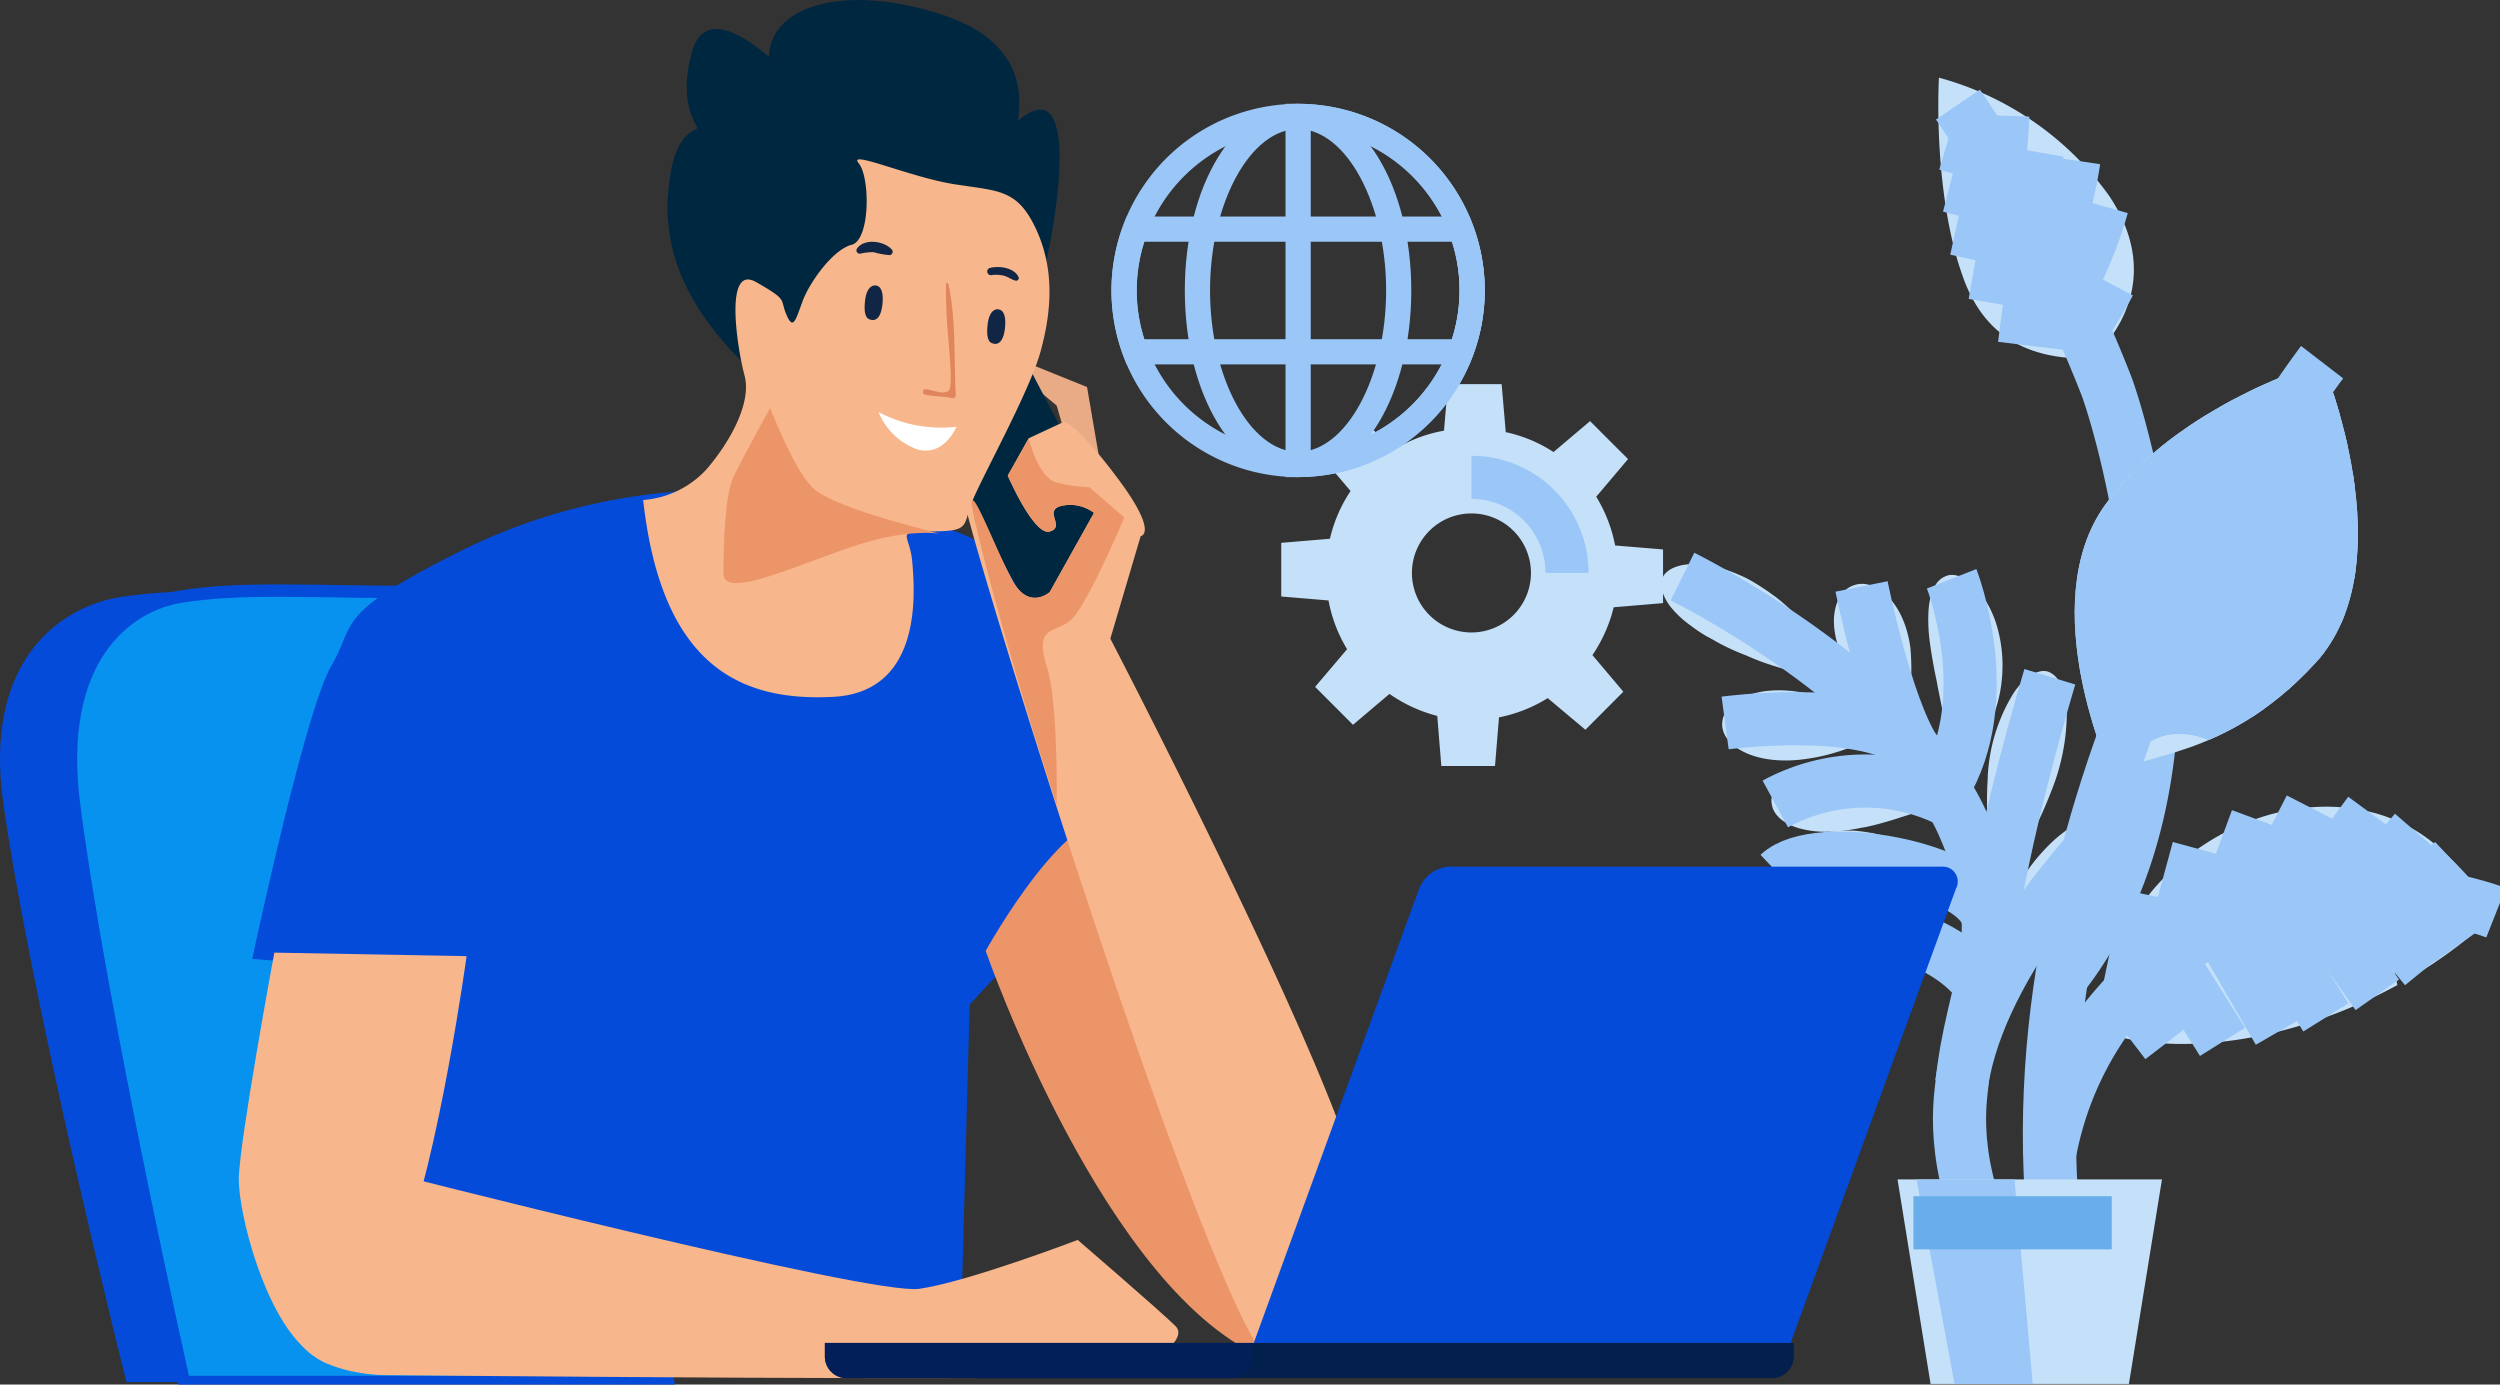 <svg xmlns="http://www.w3.org/2000/svg" xmlns:xlink="http://www.w3.org/1999/xlink" width="201" height="111.318" viewBox="0 0 201 111.318">
  <rect x="0" y="0" width="201" height="111.318" fill="#333333" stroke="none"/>
  <defs>
    <clipPath id="clip-path">
      <rect id="Retângulo_2057" data-name="Retângulo 2057" width="201" height="111.318" fill="none"/>
    </clipPath>
    <clipPath id="clip-path-2">
      <path id="Caminho_6977" data-name="Caminho 6977" d="M413.861,83.261c-5.847,8.1.53,21.824.53,21.824,1.871-1.919,8.952-1.03,16.339-9.065s.554-24.2.554-24.2-11.575,3.339-17.423,11.443" transform="translate(-411.393 -71.818)" fill="none"/>
    </clipPath>
  </defs>
  <g id="Grupo_4802" data-name="Grupo 4802" transform="translate(-570.765 -1036.129)">
    <g id="Grupo_4800" data-name="Grupo 4800" transform="translate(570.765 1036.129)">
      <g id="Grupo_4795" data-name="Grupo 4795">
        <g id="Grupo_4794" data-name="Grupo 4794" clip-path="url(#clip-path)">
          <path id="Caminho_6914" data-name="Caminho 6914" d="M144.157,34.014S157,36.579,161.37,35.031s-1.495-4.184.389-9.954,4.491-21.482-2.086-14.52-3.783,11.884-2.3,7.817,8.171-13.775-3.3-17.318-18.01,2.389-10,9.578-7.4-14.385-9.7-6.569,4.606,9.462,6.9,10.24-6.938-9.21-8.6-.681,3.742,14.586,11.478,20.39" transform="translate(-78.703 0)" fill="#002740"/>
          <path id="Caminho_6915" data-name="Caminho 6915" d="M329.547,115.191s4.082.514,15.083,8.368" transform="translate(-195.926 -68.485)" fill="#c5e1f9"/>
          <path id="Caminho_6916" data-name="Caminho 6916" d="M336.221,119.164a17.965,17.965,0,0,1-1.748-.77c-.267-.135-.522-.275-.764-.416s-.478-.255-.7-.387a11.473,11.473,0,0,1-1.2-.814,7.678,7.678,0,0,1-.937-.774,7.49,7.49,0,0,1-.686-.752,4.528,4.528,0,0,1-.259-.373,3.55,3.55,0,0,1-.189-.347,3.352,3.352,0,0,1-.141-.348c-.018-.057-.037-.116-.052-.173a1.324,1.324,0,0,1-.024-.162,2.1,2.1,0,0,1-.007-.649.991.991,0,0,1,.275-.6,2.249,2.249,0,0,1,.284-.247,2.1,2.1,0,0,1,.373-.207,3.473,3.473,0,0,1,.973-.257,5.359,5.359,0,0,1,.592-.047,5.222,5.222,0,0,1,.632.026,9.644,9.644,0,0,1,1.422.243,13.819,13.819,0,0,1,1.536.55c.266.115.547.235.817.379s.536.3.811.474c.545.339,1.105.727,1.669,1.161a16.873,16.873,0,0,1,1.514,1.4c.27.275.544.568.819.871s.551.611.8.944a33.765,33.765,0,0,1,2.567,3.675,36.52,36.52,0,0,1-4.163-.963l-.562-.169-.566-.159c-.376-.107-.746-.221-1.1-.339a18.253,18.253,0,0,1-1.988-.774" transform="translate(-195.895 -66.494)" fill="#c5e1f9"/>
          <path id="Caminho_6917" data-name="Caminho 6917" d="M341.5,143.329s12.9.54,13.431.6" transform="translate(-203.031 -85.214)" fill="#c5e1f9"/>
          <path id="Caminho_6918" data-name="Caminho 6918" d="M348.263,142.392c-4.333.628-6.92-1.2-6.768-2.9.057-1.709,2.822-3.294,7.015-2.316a16.528,16.528,0,0,1,3.311,1.191,21.59,21.59,0,0,1,3.106,1.723A27.029,27.029,0,0,1,351.7,141.5a15.555,15.555,0,0,1-3.436.89" transform="translate(-203.025 -81.376)" fill="#c5e1f9"/>
          <path id="Caminho_6919" data-name="Caminho 6919" d="M364.866,122.68c-2.06-3.46-1.229-6.306.405-6.8,1.611-.575,4.026,1.2,4.531,5.087a20.375,20.375,0,0,1-.511,6.5,18,18,0,0,1-4.425-4.784" transform="translate(-216.199 -68.831)" fill="#c5e1f9"/>
          <path id="Caminho_6920" data-name="Caminho 6920" d="M385.618,114.343s4.213,8.434.365,16.337" transform="translate(-229.262 -67.98)" fill="#c5e1f9"/>
          <path id="Caminho_6921" data-name="Caminho 6921" d="M383.043,122.6c-.126-.586-.234-1.135-.326-1.66s-.172-1.019-.233-1.488a13.442,13.442,0,0,1-.115-2.5c.088-1.45.527-2.463,1.311-2.806.757-.4,1.956.071,2.987,1.477a8.426,8.426,0,0,1,1.287,2.787,11.3,11.3,0,0,1,.312,4.017,10.722,10.722,0,0,1-.421,2.149,13.24,13.24,0,0,1-.97,2.377,12.265,12.265,0,0,1-1.383,2.087c-.119.152-.246.3-.373.429s-.249.264-.367.386c-.25.24-.49.446-.707.628,0-.287-.008-.592-.013-.909s-.02-.652-.047-.994c-.041-.681-.122-1.394-.218-2.093s-.233-1.393-.363-2.048-.266-1.274-.361-1.837" transform="translate(-227.321 -67.785)" fill="#c5e1f9"/>
          <path id="Caminho_6922" data-name="Caminho 6922" d="M351.343,158.376s7.6-1.617,14.283-.273" transform="translate(-208.884 -93.68)" fill="#c5e1f9"/>
          <path id="Caminho_6923" data-name="Caminho 6923" d="M358.68,156.221c-.538.107-1.049.207-1.533.257a12.183,12.183,0,0,1-1.375.1,8.042,8.042,0,0,1-2.261-.271c-1.275-.36-2.078-1.062-2.219-1.906-.189-.834.386-1.828,1.645-2.558a7.207,7.207,0,0,1,2.371-.817,9.968,9.968,0,0,1,1.522-.14,11.514,11.514,0,0,1,1.716.114,13.454,13.454,0,0,1,3.715,1.11c.331.152.657.3.973.466s.617.345.9.517.537.341.792.531.459.345.649.505c-.24.085-.5.173-.765.26s-.547.167-.837.272l-1.8.594-.458.143-.457.148c-.3.1-.6.182-.9.269s-.585.167-.864.233-.554.134-.814.178" transform="translate(-208.833 -89.705)" fill="#c5e1f9"/>
          <path id="Caminho_6924" data-name="Caminho 6924" d="M352.747,172.619s4.467-3.369,16.3,1.89" transform="translate(-209.719 -101.995)" fill="#c5e1f9"/>
          <path id="Caminho_6925" data-name="Caminho 6925" d="M360.434,170.424q-.462,0-.892-.027l-.212-.015c-.07,0-.138,0-.206,0-.137,0-.271-.007-.4-.015-.531-.045-1-.048-1.454-.108a15.1,15.1,0,0,1-2.241-.328,6.325,6.325,0,0,1-1.568-.548,2.831,2.831,0,0,1-1.014-.851,1.3,1.3,0,0,1,0-1.419,4,4,0,0,1,1.727-1.6q.317-.162.689-.315c.243-.09.5-.167.77-.243.136-.035.277-.078.416-.1s.283-.049.43-.071.3-.041.448-.058a4.114,4.114,0,0,1,.463-.035c.31-.009.63-.008.96,0l.249.011.245.027c.166.019.333.041.5.065s.342.053.515.081c.086.016.174.03.26.048l.255.065q.515.133,1.044.3a6.883,6.883,0,0,1,.93.354c.328.143.672.305,1.024.482s.692.4,1.045.621a10.906,10.906,0,0,1,1.038.7c.336.251.664.506.979.759.157.128.311.254.463.38s.292.264.432.394c.555.524,1.04,1.018,1.414,1.443-.576.032-1.239.047-1.941.045l-.533-.006-.55.012c-.371.006-.744.007-1.117,0-.186,0-.372-.009-.558-.007s-.374.007-.559.011c-.369,0-.729,0-1.084-.01s-.7.007-1.024,0-.649-.036-.944-.036" transform="translate(-209.413 -97.909)" fill="#c5e1f9"/>
          <path id="Caminho_6926" data-name="Caminho 6926" d="M400.443,133.5c-1.64,2.854-4.294,17.587-4.294,17.587" transform="translate(-235.523 -79.369)" fill="#c5e1f9"/>
          <path id="Caminho_6927" data-name="Caminho 6927" d="M394.01,141.6a14.03,14.03,0,0,1,2.082-6.773,4.778,4.778,0,0,1,1.629-1.557,2.084,2.084,0,0,1,.4-.158,1.415,1.415,0,0,1,.379-.06,1.1,1.1,0,0,1,.622.184,1.691,1.691,0,0,1,.489.438,2.81,2.81,0,0,1,.2.288,3.245,3.245,0,0,1,.174.343,5.521,5.521,0,0,1,.386,1.934,17.11,17.11,0,0,1-1.252,6.483,32.233,32.233,0,0,1-1.919,4.12,45.624,45.624,0,0,1-2.367,3.977,30.208,30.208,0,0,1-.817-9.22" transform="translate(-234.197 -79.106)" fill="#c5e1f9"/>
          <path id="Caminho_6928" data-name="Caminho 6928" d="M404.7,162.721s-7.577,6.623-10.858,14.75" transform="translate(-234.152 -96.743)" fill="#c5e1f9"/>
          <path id="Caminho_6929" data-name="Caminho 6929" d="M396.266,167.429c.1-.173.193-.342.29-.508s.2-.321.308-.477c.206-.311.413-.61.624-.892a15.317,15.317,0,0,1,1.3-1.5,10.642,10.642,0,0,1,2.533-1.936c1.591-.837,2.865-.806,3.385-.127.571.639.478,1.851-.243,3.348a14.214,14.214,0,0,1-1.545,2.453c-.343.431-.7.892-1.123,1.347-.4.469-.868.933-1.345,1.423-.8.811-2.016,1.887-3.257,3.009l-.925.843c-.294.284-.589.568-.879.838s-.552.541-.811.79-.5.487-.729.7c0-.3,0-.635.012-.992a10.032,10.032,0,0,1,.081-1.128c.048-.388.107-.8.175-1.216.032-.212.081-.416.125-.627l.149-.633q.081-.322.162-.642c.06-.211.129-.419.2-.628.137-.416.275-.839.438-1.238s.335-.786.512-1.16.375-.715.567-1.044" transform="translate(-234.153 -96.007)" fill="#c5e1f9"/>
          <path id="Caminho_6930" data-name="Caminho 6930" d="M352.414,186.061a23.55,23.55,0,0,1,15.777,2.692" transform="translate(-209.521 -110.399)" fill="#c5e1f9"/>
          <path id="Caminho_6931" data-name="Caminho 6931" d="M360.248,184.574c-.3,0-.585,0-.862-.014s-.551-.006-.811-.022l-.386-.026c-.126,0-.252-.012-.375-.02-.243-.015-.482-.048-.712-.07a11.638,11.638,0,0,1-2.388-.479c-1.338-.433-2.19-1.106-2.344-1.946a1.561,1.561,0,0,1,.369-1.332,4.208,4.208,0,0,1,1.7-1.21,8.273,8.273,0,0,1,2.91-.6c.287-.007.582,0,.887.017.152.007.306.016.463.029s.314.041.474.064c.32.05.646.1.978.178s.668.178,1.008.284a6.739,6.739,0,0,1,.911.335c.32.141.663.284,1,.472s.689.395,1.036.608a5.671,5.671,0,0,1,.512.345l.5.371.487.376c.162.126.309.271.459.405.3.274.577.545.839.807a16.068,16.068,0,0,1,1.242,1.541c-.565-.014-1.2-.051-1.865-.092-.34,0-.689-.01-1.036-.02l-.523-.019-.533.006c-.355,0-.7,0-1.05,0-.35.015-.693.021-1.025.021s-.66.014-.973.011-.607-.024-.9-.02" transform="translate(-209.479 -106.336)" fill="#c5e1f9"/>
          <path id="Caminho_6932" data-name="Caminho 6932" d="M333.624,114.323s17.575,8.7,22.551,19.912c4.214,9.493.717,12.448-.114,21.14-.11,1.157-1.16,7.42,3.811,15.448" transform="translate(-198.35 -67.969)" fill="none" stroke="#9ac7f7" stroke-width="4.273"/>
          <path id="Caminho_6933" data-name="Caminho 6933" d="M369.126,116.287s1.93,9.612,4.316,13.252" transform="translate(-219.457 -69.136)" fill="none" stroke="#9ac7f7" stroke-width="4.273"/>
          <path id="Caminho_6934" data-name="Caminho 6934" d="M342.072,142.855s10.357-1.4,14.767,1.466" transform="translate(-203.372 -84.729)" fill="none" stroke="#9ac7f7" stroke-width="4.273"/>
          <path id="Caminho_6935" data-name="Caminho 6935" d="M385.99,114.764s3.762,9.567-.678,16.847" transform="translate(-229.08 -68.231)" fill="none" stroke="#9ac7f7" stroke-width="4.273"/>
          <path id="Caminho_6936" data-name="Caminho 6936" d="M352.021,156.715a15.145,15.145,0,0,1,14.13-.183" transform="translate(-209.287 -92.077)" fill="none" stroke="#9ac7f7" stroke-width="4.273"/>
          <path id="Caminho_6937" data-name="Caminho 6937" d="M399.108,134.2s-3.933,12.93-5.016,21.915" transform="translate(-234.3 -79.787)" fill="none" stroke="#9ac7f7" stroke-width="4.273"/>
          <path id="Caminho_6938" data-name="Caminho 6938" d="M352.709,171.449c3.069-2.9,15.672-.511,16.792,3.4" transform="translate(-209.696 -101.168)" fill="none" stroke="#9ac7f7" stroke-width="4.273"/>
          <path id="Caminho_6939" data-name="Caminho 6939" d="M401.046,163.97s-10.569,10.427-12.079,20.654" transform="translate(-231.253 -97.485)" fill="none" stroke="#9ac7f7" stroke-width="4.273"/>
          <path id="Caminho_6940" data-name="Caminho 6940" d="M354.429,184.22s10.47-2.228,15.543,4.3" transform="translate(-210.719 -109.306)" fill="none" stroke="#9ac7f7" stroke-width="4.273"/>
          <path id="Caminho_6941" data-name="Caminho 6941" d="M439.3,171.113l2.608,2.051a34.6,34.6,0,0,0,5.984-4.677,28.024,28.024,0,0,0-4.7-5.317c-8.937-7.817-26.332-.766-27.383,14.783,4.8,1.729,11.669,1.437,18.847-1.235a40.663,40.663,0,0,0,5.3-2.417Z" transform="translate(-247.208 -95.102)" fill="#c5e1f9"/>
          <path id="Caminho_6942" data-name="Caminho 6942" d="M442.239,178.483s-18.365-7.242-31.032,8.118a27.207,27.207,0,0,0-4.909,11.538" transform="translate(-241.557 -105.099)" fill="none" stroke="#9ac7f7" stroke-width="4.273"/>
          <line id="Linha_121" data-name="Linha 121" x1="2.867" y2="2.72" transform="translate(194.382 69.243)" fill="none" stroke="#9ac7f7" stroke-width="4.273"/>
          <line id="Linha_122" data-name="Linha 122" x1="4.197" y2="4.851" transform="translate(189.974 66.822)" fill="none" stroke="#9ac7f7" stroke-width="4.273"/>
          <line id="Linha_123" data-name="Linha 123" x1="4.952" y2="6.739" transform="translate(185.566 65.324)" fill="none" stroke="#9ac7f7" stroke-width="4.273"/>
          <line id="Linha_124" data-name="Linha 124" x1="4.19" y2="8.183" transform="translate(181.568 64.928)" fill="none" stroke="#9ac7f7" stroke-width="4.273"/>
          <line id="Linha_125" data-name="Linha 125" x1="3.157" y2="8.55" transform="translate(178.298 65.877)" fill="none" stroke="#9ac7f7" stroke-width="4.273"/>
          <line id="Linha_126" data-name="Linha 126" x1="2.354" y2="8.669" transform="translate(174.401 68.257)" fill="none" stroke="#9ac7f7" stroke-width="4.273"/>
          <line id="Linha_127" data-name="Linha 127" x1="1.647" y2="7.896" transform="translate(171.122 71.968)" fill="none" stroke="#9ac7f7" stroke-width="4.273"/>
          <line id="Linha_128" data-name="Linha 128" x1="2.982" y1="4.193" transform="translate(194.516 71.899)" fill="none" stroke="#9ac7f7" stroke-width="4.273"/>
          <line id="Linha_129" data-name="Linha 129" x2="5.046" y2="6.189" transform="translate(189.974 71.672)" fill="none" stroke="#9ac7f7" stroke-width="4.273"/>
          <line id="Linha_130" data-name="Linha 130" x2="5.569" y2="7.922" transform="translate(185.566 72.063)" fill="none" stroke="#9ac7f7" stroke-width="4.273"/>
          <line id="Linha_131" data-name="Linha 131" x2="5.43" y2="8.688" transform="translate(181.568 73.111)" fill="none" stroke="#9ac7f7" stroke-width="4.273"/>
          <line id="Linha_132" data-name="Linha 132" x2="4.92" y2="8.501" transform="translate(178.298 74.427)" fill="none" stroke="#9ac7f7" stroke-width="4.273"/>
          <line id="Linha_133" data-name="Linha 133" x2="4.287" y2="6.839" transform="translate(174.401 76.926)" fill="none" stroke="#9ac7f7" stroke-width="4.273"/>
          <line id="Linha_134" data-name="Linha 134" x2="3.061" y2="3.99" transform="translate(171.122 79.863)" fill="none" stroke="#9ac7f7" stroke-width="4.273"/>
          <path id="Caminho_6943" data-name="Caminho 6943" d="M386.379,31.593c1.773,4.749,5.324,6.51,10.376,6.391,3.817-3.836,4.42-8.415,1.331-13.066a24.851,24.851,0,0,0-13.7-9.52c-.212,4.851.242,11.5,2,16.2" transform="translate(-228.498 -9.155)" fill="#c5e1f9"/>
          <path id="Caminho_6944" data-name="Caminho 6944" d="M388.238,20.738a114.254,114.254,0,0,1,11.906,22.533c.977,2.48,9.91,30.748-3.732,47.813" transform="translate(-230.819 -12.329)" fill="none" stroke="#9ac7f7" stroke-width="4.273"/>
          <path id="Caminho_6945" data-name="Caminho 6945" d="M396.189,27a33.715,33.715,0,0,0,.383-4.055" transform="translate(-235.547 -13.643)" fill="none" stroke="#9ac7f7" stroke-width="4.273"/>
          <path id="Caminho_6946" data-name="Caminho 6946" d="M401.1,34.749a31.842,31.842,0,0,0,1.167-4.6" transform="translate(-238.466 -17.925)" fill="none" stroke="#9ac7f7" stroke-width="4.273"/>
          <path id="Caminho_6947" data-name="Caminho 6947" d="M406.04,39.4a32.871,32.871,0,0,0,2.1-7.625" transform="translate(-241.403 -18.889)" fill="none" stroke="#9ac7f7" stroke-width="4.273"/>
          <path id="Caminho_6948" data-name="Caminho 6948" d="M409.816,47.751a32.561,32.561,0,0,0,2.849-6.934" transform="translate(-243.648 -24.267)" fill="none" stroke="#9ac7f7" stroke-width="4.273"/>
          <path id="Caminho_6949" data-name="Caminho 6949" d="M412.748,59.791a35.263,35.263,0,0,0,2.237-3.673" transform="translate(-245.391 -33.364)" fill="none" stroke="#9ac7f7" stroke-width="4.273"/>
          <path id="Caminho_6950" data-name="Caminho 6950" d="M389.812,29.7q-1.885-.547-3.773-1.107" transform="translate(-229.512 -17.001)" fill="none" stroke="#9ac7f7" stroke-width="4.273"/>
          <path id="Caminho_6951" data-name="Caminho 6951" d="M392.15,38.348c-1.926-.479-3.615-.987-5.546-1.487" transform="translate(-229.848 -21.915)" fill="none" stroke="#9ac7f7" stroke-width="4.273"/>
          <path id="Caminho_6952" data-name="Caminho 6952" d="M394.789,46.893c-2.382-.487-4.56-1.02-6.946-1.541" transform="translate(-230.585 -26.963)" fill="none" stroke="#9ac7f7" stroke-width="4.273"/>
          <path id="Caminho_6953" data-name="Caminho 6953" d="M398.564,55.3q-3.645-.582-7.291-1.216" transform="translate(-232.624 -32.153)" fill="none" stroke="#9ac7f7" stroke-width="4.273"/>
          <path id="Caminho_6954" data-name="Caminho 6954" d="M403.17,63.311c-2.083-.239-4.226-.492-6.306-.757" transform="translate(-235.948 -37.19)" fill="none" stroke="#9ac7f7" stroke-width="4.273"/>
          <path id="Caminho_6955" data-name="Caminho 6955" d="M414.389,105.084s-6.377-13.72-.53-21.824,17.423-11.443,17.423-11.443,6.834,16.167-.554,24.2-14.468,7.146-16.339,9.065" transform="translate(-244.585 -42.698)" fill="#c5e1f9"/>
          <path id="Caminho_6956" data-name="Caminho 6956" d="M428.3,71.818s-24.044,31.208-21.774,66.834" transform="translate(-241.602 -42.698)" fill="none" stroke="#9ac7f7" stroke-width="4.273"/>
        </g>
      </g>
      <g id="Grupo_4797" data-name="Grupo 4797" transform="translate(166.807 29.12)">
        <g id="Grupo_4796" data-name="Grupo 4796" clip-path="url(#clip-path-2)">
          <path id="Caminho_6957" data-name="Caminho 6957" d="M449.7,72.346a8.61,8.61,0,0,0,1.862,3.064" transform="translate(-434.168 -72.132)" fill="none" stroke="#9ac7f7" stroke-width="4.273"/>
          <path id="Caminho_6958" data-name="Caminho 6958" d="M443.875,75.256a11.394,11.394,0,0,0,2.767,4.779" transform="translate(-430.704 -73.862)" fill="none" stroke="#9ac7f7" stroke-width="4.273"/>
          <path id="Caminho_6959" data-name="Caminho 6959" d="M437.793,78.775c.7,2.271,1.8,4.849,3.385,6.047" transform="translate(-427.089 -75.954)" fill="none" stroke="#9ac7f7" stroke-width="4.273"/>
          <path id="Caminho_6960" data-name="Caminho 6960" d="M432.309,83.233c.752,2.459,2.053,5.632,4.017,6.974" transform="translate(-423.828 -78.605)" fill="none" stroke="#9ac7f7" stroke-width="4.273"/>
          <path id="Caminho_6961" data-name="Caminho 6961" d="M426.755,87.693c.77,2.554,2.3,6.515,4.708,8.012" transform="translate(-420.526 -81.256)" fill="none" stroke="#9ac7f7" stroke-width="4.273"/>
          <path id="Caminho_6962" data-name="Caminho 6962" d="M421.461,93.141c.8,2.54,2.586,7.112,5.363,8.693" transform="translate(-417.379 -84.495)" fill="none" stroke="#9ac7f7" stroke-width="4.273"/>
          <path id="Caminho_6963" data-name="Caminho 6963" d="M416.276,98.974c.865,2.486,2.985,7.663,6.119,9.3" transform="translate(-414.296 -87.963)" fill="none" stroke="#9ac7f7" stroke-width="4.273"/>
          <path id="Caminho_6964" data-name="Caminho 6964" d="M412.013,107.513c1.087,2.7,3.306,7.26,6.357,8.728" transform="translate(-411.761 -93.04)" fill="none" stroke="#9ac7f7" stroke-width="4.273"/>
          <path id="Caminho_6965" data-name="Caminho 6965" d="M409.823,119.735c1.4,2.66,3.49,5.786,6,6.9" transform="translate(-410.459 -100.306)" fill="none" stroke="#9ac7f7" stroke-width="4.273"/>
          <path id="Caminho_6966" data-name="Caminho 6966" d="M410.4,134.029a12.407,12.407,0,0,0,4.688,4.111" transform="translate(-410.805 -108.804)" fill="none" stroke="#9ac7f7" stroke-width="4.273"/>
          <path id="Caminho_6967" data-name="Caminho 6967" d="M458.882,76.891a21.286,21.286,0,0,0-3.849,1.095" transform="translate(-437.338 -74.834)" fill="none" stroke="#9ac7f7" stroke-width="4.273"/>
          <path id="Caminho_6968" data-name="Caminho 6968" d="M456.66,83.431a16.809,16.809,0,0,0-6.524,1.3" transform="translate(-434.427 -78.722)" fill="none" stroke="#9ac7f7" stroke-width="4.273"/>
          <path id="Caminho_6969" data-name="Caminho 6969" d="M454.784,90.959c-2.519-.41-6.029-.554-8.961.915" transform="translate(-431.863 -83.032)" fill="none" stroke="#9ac7f7" stroke-width="4.273"/>
          <path id="Caminho_6970" data-name="Caminho 6970" d="M453.117,98.714c-2.486-.916-7.247-2.153-11.079-.063" transform="translate(-429.612 -87.091)" fill="none" stroke="#9ac7f7" stroke-width="4.273"/>
          <path id="Caminho_6971" data-name="Caminho 6971" d="M451.456,107.187s-7.605-4.858-13.271-1.537" transform="translate(-427.322 -91.242)" fill="none" stroke="#9ac7f7" stroke-width="4.273"/>
          <path id="Caminho_6972" data-name="Caminho 6972" d="M448.232,115.045s-7.8-5.869-13.685-2.2" transform="translate(-425.159 -95.493)" fill="none" stroke="#9ac7f7" stroke-width="4.273"/>
          <path id="Caminho_6973" data-name="Caminho 6973" d="M445.114,122.947s-7.924-6.838-14.026-2.817" transform="translate(-423.102 -99.788)" fill="none" stroke="#9ac7f7" stroke-width="4.273"/>
          <path id="Caminho_6974" data-name="Caminho 6974" d="M440.644,129.283c-2.618-2.061-8.065-5.424-12.669-2.24" transform="translate(-421.251 -103.872)" fill="none" stroke="#9ac7f7" stroke-width="4.273"/>
          <path id="Caminho_6975" data-name="Caminho 6975" d="M436.469,136.3c-2.9-2.212-7.692-4.75-11.886-1.725" transform="translate(-419.235 -108.304)" fill="none" stroke="#9ac7f7" stroke-width="4.273"/>
          <path id="Caminho_6976" data-name="Caminho 6976" d="M431.908,142.436c-2.863-1.958-6.695-3.371-10.221-.727" transform="translate(-417.513 -112.508)" fill="none" stroke="#9ac7f7" stroke-width="4.273"/>
        </g>
      </g>
      <g id="Grupo_4799" data-name="Grupo 4799">
        <g id="Grupo_4798" data-name="Grupo 4798" clip-path="url(#clip-path)">
          <path id="Caminho_6978" data-name="Caminho 6978" d="M394.862,250.306H378.916l-2.657-16.446H397.52Z" transform="translate(-223.698 -139.037)" fill="#c5e1f9"/>
          <path id="Caminho_6979" data-name="Caminho 6979" d="M389.375,250.306h-6.29l-3.054-16.446h7.876Z" transform="translate(-225.941 -139.037)" fill="#9ac7f7"/>
          <line id="Linha_135" data-name="Linha 135" x2="15.948" transform="translate(153.838 98.312)" fill="none" stroke="#69aeeb" stroke-width="4.273"/>
          <path id="Caminho_6980" data-name="Caminho 6980" d="M43.066,129.78s-1.521-12.55-11.219-12.55c-10.27,0-16.547-.439-22.058.381-4.76.707-11.22,4.943-9.508,16.733,2.471,17.021,9.888,46.4,9.888,46.4H53.717L44.4,136.627Z" transform="translate(0 -69.627)" fill="#044bd9"/>
          <path id="Caminho_6981" data-name="Caminho 6981" d="M52.563,129.78s-1.36-12.55-10.027-12.55c-9.18,0-14.789-.439-19.715.381-4.254.707-10.028,4.943-8.5,16.733,2.209,17.021,8.839,46.4,8.839,46.4H62.082l-8.329-44.115Z" transform="translate(-8.365 -69.627)" fill="#0792f0"/>
          <path id="Caminho_6982" data-name="Caminho 6982" d="M52.563,129.78s-1.36-12.55-10.027-12.55c-9.18,0-14.789-.439-19.715.381-4.254.707-10.028,4.943-8.5,16.733,2.209,17.021,8.839,46.4,8.839,46.4H62.082l-8.329-44.115Z" transform="translate(-8.365 -69.627)" fill="none" stroke="#044bd9" stroke-width="1"/>
          <path id="Caminho_6983" data-name="Caminho 6983" d="M209.872,80.551l-1.124-6.557-4.637-1.874a3.3,3.3,0,0,0,1.077,2.436l1.124.936,1.124,3.933Z" transform="translate(-121.35 -42.878)" fill="#e9ab86"/>
          <path id="Caminho_6984" data-name="Caminho 6984" d="M84.115,98.918a46.357,46.357,0,0,0-17.049,5.058c-9.18,4.684-7.307,5.058-9.366,8.618s-6.183,22.858-6.183,22.858L68,136.763l-6.557,28.291,45.9,2.249.75-27.916s9.181-10.305,11.429-9.743,1.874-27.915-17.611-28.667-17.8-2.059-17.8-2.059" transform="translate(-30.628 -58.81)" fill="#044bd9"/>
          <path id="Caminho_6985" data-name="Caminho 6985" d="M84.115,98.918a46.357,46.357,0,0,0-17.049,5.058c-9.18,4.684-7.307,5.058-9.366,8.618s-6.183,22.858-6.183,22.858L68,136.763l-6.557,28.291,45.9,2.249.75-27.916s9.181-10.305,11.429-9.743,1.874-27.915-17.611-28.667S84.115,98.918,84.115,98.918Z" transform="translate(-30.628 -58.81)" fill="none" stroke="#044bd9" stroke-width="1"/>
          <path id="Caminho_6986" data-name="Caminho 6986" d="M197.377,83.326l-6.487,7.043-9.449-17,8.3-4.611Z" transform="translate(-107.872 -40.876)" fill="#002740"/>
          <path id="Caminho_6987" data-name="Caminho 6987" d="M195.447,172.782s9.65,27.822,22.763,32.881-7.494-41.124-11.615-43.373-11.148,10.492-11.148,10.492" transform="translate(-116.199 -96.329)" fill="#ec9568"/>
          <path id="Caminho_6988" data-name="Caminho 6988" d="M65.667,189.184s-2.2,16.066-5.2,23.747-3.829,11.282-7.729,7.869c-3.372-2.951-5.386-10.867-5.386-13.677S50.21,188.9,50.21,188.9Z" transform="translate(-28.153 -112.309)" fill="#f7b68b"/>
          <path id="Caminho_6989" data-name="Caminho 6989" d="M64.688,231.925s39.533,10.117,43.466,9.555,12.74-3.933,12.74-3.933,6.745,5.808,7.869,6.934-2.248,3.372-4.871,3.933-58.829,0-58.829,0-10.867,0-6.37-8.806,5.995-7.683,5.995-7.683" transform="translate(-34.247 -137.859)" fill="#f7b68b"/>
          <path id="Caminho_6990" data-name="Caminho 6990" d="M148.084,34.432a85.525,85.525,0,0,1,.749-9.555c.562-2.81,3.185-4.122,7.12-5.433s3.372-.937,2.435-1.686,2.435-1.5,6.558.187,10.678,6,6,12.928-22.3,10.867-22.858,3.559" transform="translate(-88.04 -10.063)" fill="#002740"/>
          <path id="Caminho_6991" data-name="Caminho 6991" d="M127.522,58.991a7.65,7.65,0,0,0,5.152-2.529c2.061-2.436,3.56-5.433,3-7.495s-1.686-8.993.937-7.494,1.874,1.311,2.436,2.623.749.375,1.311-1.124,2.436-4.122,3.933-4.5,1.5-5.433.562-6.557,4.122,1.124,7.682,1.686,5.059.375,6.557,3.56,1.311,6.558.375,9.93-5.059,10.679-5.62,12.365-.187,2.061-3.185,2.061-1.686.188-1.5,2.436.937,10.492-6.37,10.867-13.766-2.341-15.266-15.832" transform="translate(-75.816 -18.792)" fill="#f7b68b"/>
          <path id="Caminho_6992" data-name="Caminho 6992" d="M191.058,89.664c0,1.874,17.931,60.05,23.982,68.854,3.091,4.5,7.775-4.872,8.15-11.241s-20.328-46.183-20.328-46.183L205.3,92.85s1.5-.187-1.874-4.684-4.309-4.5-4.309-4.5L196.3,84.981l-1.686,3s2.1,4.861,3.372,4.5c1.311-.374-.563-1.686.937-2.061a3.164,3.164,0,0,1,2.623.562l-3.56,6.369s-1.686,1.5-3-.937-3.935-8.245-3.935-6.745" transform="translate(-113.59 -49.744)" fill="#f7b68b"/>
          <path id="Caminho_6993" data-name="Caminho 6993" d="M198.951,94.4c1.311-.374-.562-1.686.937-2.061a3.167,3.167,0,0,1,2.623.562l-3.56,6.37s-1.687,1.5-3-.936-3.278-7.681-3.278-6.183c0,.8,2.595,11.217,6.833,24.23.041-3.963-.126-8.973-.744-10.928-1.124-3.56.562-2.81,1.873-3.933s4.309-8.244,4.309-8.244l-2.811-2.435a11.97,11.97,0,0,1-2.623-.375c-1.5-.374-2.248-3.56-2.248-3.56l-1.686,3s2.1,4.859,3.373,4.495" transform="translate(-114.551 -51.668)" fill="#ec9568"/>
          <path id="Caminho_6994" data-name="Caminho 6994" d="M303.819,171.845H264.2a2.8,2.8,0,0,0-2.416,1.771L248.41,210.358h43.161l13.374-36.742a1.2,1.2,0,0,0-1.126-1.771" transform="translate(-147.687 -102.167)" fill="#044bd9"/>
          <path id="Caminho_6995" data-name="Caminho 6995" d="M163.564,266.294v1.088a1.741,1.741,0,0,0,1.74,1.741H239.72a1.741,1.741,0,0,0,1.741-1.741v-1.088Z" transform="translate(-97.244 -158.32)" fill="#031f4c"/>
          <path id="Caminho_6996" data-name="Caminho 6996" d="M197.943,267.382v-1.088H163.564v1.088a1.741,1.741,0,0,0,1.74,1.741h30.9a1.741,1.741,0,0,0,1.742-1.74Z" transform="translate(-97.244 -158.32)" fill="#021f59"/>
          <path id="Caminho_6997" data-name="Caminho 6997" d="M147.211,80.894s1.874,4.872,3.372,6.37,7.5,3,9.555,3.56-.562-.562-5.433.937-11.242,4.684-11.242,2.436.094-6.37.843-7.869,2.905-5.433,2.905-5.433" transform="translate(-85.293 -48.094)" fill="#ec9568"/>
          <path id="Caminho_6998" data-name="Caminho 6998" d="M284.75,93.767V89.451l-3.852-.319a11.691,11.691,0,0,0-1.521-3.919l2.558-3.027-3.053-3.052-2.938,2.486a11.5,11.5,0,0,0-3.841-1.6l-.33-3.86h-4.315l-.319,3.741a11.616,11.616,0,0,0-3.918,1.466l-3.028-2.586-3.052,3.041,2.486,2.932a11.6,11.6,0,0,0-1.659,3.838l-3.915.327v4.315l3.8.319a11.624,11.624,0,0,0,1.494,3.918l-2.572,3.028,3.046,3.051,2.935-2.485a11.824,11.824,0,0,0,3.84,1.77l.328,4.025h4.316l.32-3.907a11.739,11.739,0,0,0,3.918-1.548l3.029,2.544,3.05-3.06-2.485-2.942A11.748,11.748,0,0,0,280.78,94.1Zm-15.405,2.359a4.785,4.785,0,1,1,4.785-4.785,4.785,4.785,0,0,1-4.785,4.785" transform="translate(-151.041 -45.276)" fill="#c5e1f9"/>
          <path id="Caminho_6999" data-name="Caminho 6999" d="M297.724,99.793a5.954,5.954,0,0,0-5.953-5.953h0V90.374h0a9.419,9.419,0,0,1,9.419,9.418Z" transform="translate(-173.466 -53.73)" fill="#9ac7f7"/>
          <path id="Caminho_7000" data-name="Caminho 7000" d="M235.4,50.6a15.006,15.006,0,1,1,15-15.007h0a15.023,15.023,0,0,1-15,15.006m0-27.984a12.978,12.978,0,1,0,12.979,12.977A12.892,12.892,0,0,0,235.4,22.616" transform="translate(-131.029 -12.241)" fill="#9ac7f7"/>
          <path id="Caminho_7001" data-name="Caminho 7001" d="M244.043,50.6c-5.107,0-9.108-6.591-9.108-15.005s4-15,9.108-15,9.1,6.591,9.1,15-4,15.005-9.1,15.005m0-27.983c-3.838,0-7.08,5.943-7.08,12.977s3.242,12.978,7.08,12.978,7.077-5.943,7.077-12.978-3.241-12.977-7.077-12.977" transform="translate(-139.676 -12.241)" fill="#9ac7f7"/>
          <path id="Caminho_7002" data-name="Caminho 7002" d="M255.911,50.6H254.9V20.589h1.014a15.005,15.005,0,1,1,0,30.01m1.014-27.944V48.533a12.978,12.978,0,0,0,0-25.877" transform="translate(-151.544 -12.241)" fill="#9ac7f7"/>
          <path id="Caminho_7003" data-name="Caminho 7003" d="M249.173,54.82H221.614l-.248-.654a14.927,14.927,0,0,1-.977-5.289v0a14.943,14.943,0,0,1,.977-5.291l.248-.654h27.559l.249.651a14.8,14.8,0,0,1,0,10.589Zm-26.141-2.027h24.726a12.757,12.757,0,0,0,0-7.837H223.033a12.765,12.765,0,0,0,0,7.837" transform="translate(-131.028 -25.522)" fill="#9ac7f7"/>
        </g>
      </g>
    </g>
    <g id="Grupo_4801" data-name="Grupo 4801" transform="translate(639.571 1055.312)">
      <path id="Caminho_7004" data-name="Caminho 7004" d="M.595,2.759s.99.368.841-1.385C1.3-.2.595.01.595.01S-.093,0,.011,1.384.595,2.759.595,2.759Z" transform="translate(10.848 5.562) rotate(11)" fill="#112545"/>
      <path id="Caminho_7005" data-name="Caminho 7005" d="M.6,2.759s.991.368.84-1.385C1.3-.2.6.01.6.01S-.093,0,.011,1.384.6,2.759.6,2.759Z" transform="translate(0.993 3.646) rotate(11)" fill="#112545"/>
      <path id="Caminho_7006" data-name="Caminho 7006" d="M.162,8.719c.5-.075,1.653.224,1.889-.317.2-.451-.611-3.115-.725-3.572A45.19,45.19,0,0,1,.171.094.094.094,0,0,1,.346.046C1.508,2.67,1.94,5.915,2.644,8.7a.249.249,0,0,1-.238.312C1.67,9,.955,9.157.221,9.161-.024,9.163-.1,8.758.162,8.719Z" transform="translate(7.102 3.52) rotate(11)" fill="#e0855c"/>
      <path id="Caminho_7007" data-name="Caminho 7007" d="M6.366,0A10.747,10.747,0,0,1,0,.035,5.3,5.3,0,0,0,3.605,2.383C5.882,2.586,6.366,0,6.366,0Z" transform="translate(1.839 13.913) rotate(11)" fill="#fff"/>
      <path id="Caminho_7008" data-name="Caminho 7008" d="M.145.264C.827-.083,2.1-.175,2.6.534a.212.212,0,0,1-.182.317C2.078.833,1.778.669,1.439.64A2.762,2.762,0,0,0,.372.8.3.3,0,0,1,.145.264Z" transform="translate(10.643 2.087) rotate(11)" fill="#112545"/>
      <path id="Caminho_7009" data-name="Caminho 7009" d="M.015.837C.4-.131,2.095-.224,2.815.376A.273.273,0,0,1,2.7.829a6.25,6.25,0,0,1-1.3.012,4.284,4.284,0,0,0-1.045.328A.272.272,0,0,1,.015.837Z" transform="translate(0.225 0) rotate(11)" fill="#112545"/>
    </g>
  </g>
</svg>
